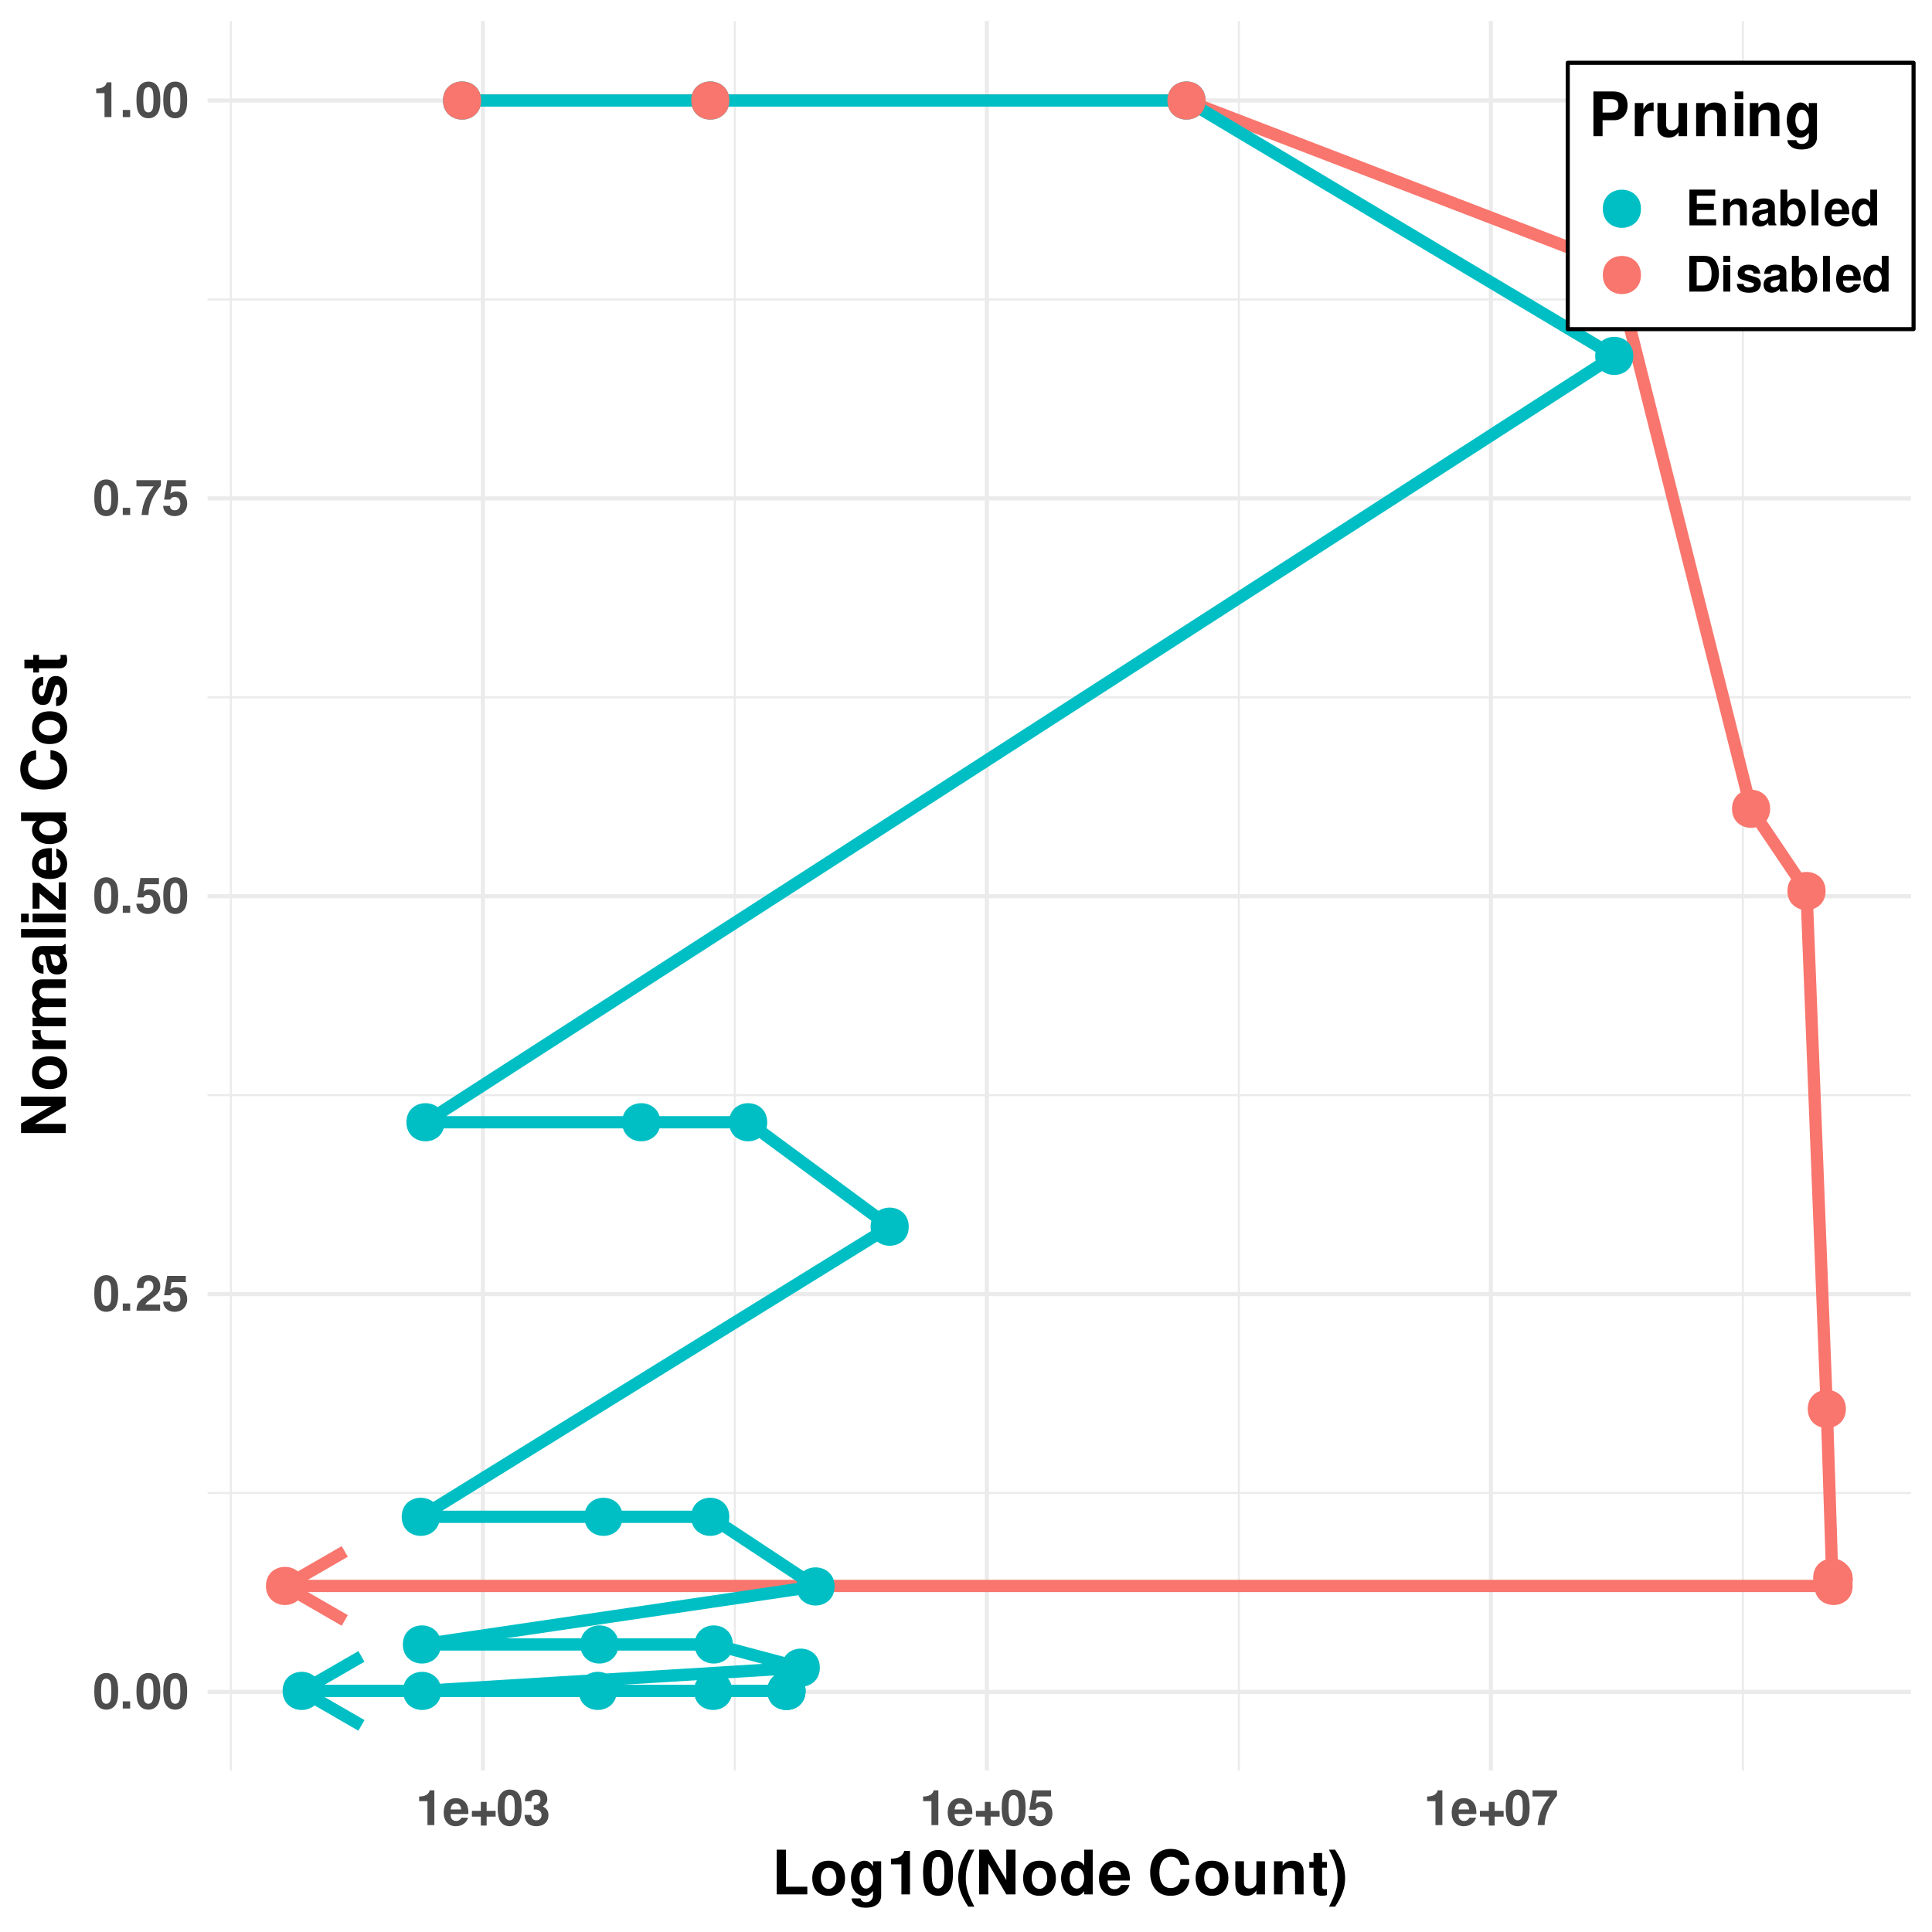 <?xml version="1.0" encoding="UTF-8"?>
<svg xmlns="http://www.w3.org/2000/svg" xmlns:xlink="http://www.w3.org/1999/xlink" width="504" height="504" viewBox="0 0 504 504">
<defs>
<g>
<g id="glyph-0-0">
</g>
<g id="glyph-0-1">
<path d="M 3.5 -9.266 C 2.516 -9.266 1.688 -8.859 1.141 -8.094 C 0.609 -7.391 0.375 -6.25 0.375 -4.484 C 0.375 -2.859 0.578 -1.734 1.016 -1.047 C 1.547 -0.172 2.438 0.297 3.5 0.297 C 4.484 0.297 5.281 -0.109 5.844 -0.859 C 6.359 -1.562 6.609 -2.719 6.609 -4.422 C 6.609 -6.094 6.406 -7.219 5.969 -7.922 C 5.438 -8.797 4.562 -9.266 3.5 -9.266 Z M 3.5 -7.812 C 3.953 -7.812 4.328 -7.562 4.547 -7.094 C 4.719 -6.703 4.828 -5.719 4.828 -4.469 C 4.828 -3.438 4.734 -2.438 4.594 -2.078 C 4.391 -1.531 4 -1.234 3.5 -1.234 C 3.016 -1.234 2.656 -1.484 2.438 -1.938 C 2.266 -2.328 2.156 -3.281 2.156 -4.484 C 2.156 -5.562 2.25 -6.594 2.391 -6.969 C 2.578 -7.516 2.984 -7.812 3.5 -7.812 Z M 3.5 -7.812 "/>
</g>
<g id="glyph-0-2">
<path d="M 2.734 -1.875 L 0.812 -1.875 L 0.812 0 L 2.734 0 Z M 2.734 -1.875 "/>
</g>
<g id="glyph-0-3">
<path d="M 6.547 -1.594 L 2.703 -1.594 C 2.938 -2.078 3.219 -2.359 4.562 -3.312 C 6.125 -4.469 6.594 -5.141 6.594 -6.391 C 6.594 -8.141 5.375 -9.266 3.484 -9.266 C 1.594 -9.266 0.5 -8.156 0.5 -6.234 L 0.5 -5.906 L 2.234 -5.906 L 2.234 -6.203 C 2.234 -7.219 2.703 -7.812 3.516 -7.812 C 4.312 -7.812 4.797 -7.25 4.797 -6.344 C 4.797 -5.344 4.484 -4.969 2.469 -3.531 C 0.938 -2.484 0.453 -1.688 0.391 0 L 6.547 0 Z M 6.547 -1.594 "/>
</g>
<g id="glyph-0-4">
<path d="M 6.25 -9.078 L 1.406 -9.078 L 0.594 -4.016 L 2.219 -4.016 C 2.406 -4.469 2.812 -4.703 3.359 -4.703 C 4.281 -4.703 4.828 -4.062 4.828 -2.953 C 4.828 -1.891 4.281 -1.234 3.359 -1.234 C 2.578 -1.234 2.156 -1.641 2.109 -2.375 L 0.344 -2.375 C 0.375 -0.781 1.578 0.297 3.344 0.297 C 5.281 0.297 6.609 -1.031 6.609 -3 C 6.609 -4.859 5.469 -6.125 3.781 -6.125 C 3.188 -6.125 2.734 -5.969 2.219 -5.578 L 2.516 -7.469 L 6.25 -7.469 Z M 6.25 -9.078 "/>
</g>
<g id="glyph-0-5">
<path d="M 6.75 -9.078 L 0.375 -9.078 L 0.375 -7.469 L 4.891 -7.469 C 4.344 -6.891 3.25 -5.234 2.891 -4.438 C 2.266 -3.125 1.938 -1.938 1.703 0 L 3.5 0 C 3.672 -2.859 4.609 -5.062 6.75 -7.672 Z M 6.75 -9.078 "/>
</g>
<g id="glyph-0-6">
<path d="M 3.047 -6.25 L 3.047 0 L 4.844 0 L 4.844 -9.078 L 3.641 -9.078 C 3.359 -8 2.438 -7.453 0.875 -7.453 L 0.875 -6.25 Z M 3.047 -6.25 "/>
</g>
<g id="glyph-0-7">
<path d="M 6.703 -2.891 C 6.719 -3.047 6.719 -3.109 6.719 -3.203 C 6.719 -3.891 6.609 -4.531 6.453 -5.016 C 5.984 -6.266 4.875 -7.031 3.484 -7.031 C 1.5 -7.031 0.281 -5.594 0.281 -3.281 C 0.281 -1.062 1.484 0.297 3.438 0.297 C 4.984 0.297 6.25 -0.578 6.641 -1.938 L 4.875 -1.938 C 4.656 -1.391 4.156 -1.078 3.5 -1.078 C 3 -1.078 2.578 -1.297 2.328 -1.672 C 2.156 -1.938 2.094 -2.234 2.078 -2.891 Z M 2.094 -4.078 C 2.219 -5.141 2.656 -5.656 3.453 -5.656 C 4.281 -5.656 4.766 -5.109 4.844 -4.078 Z M 2.094 -4.078 "/>
</g>
<g id="glyph-0-8">
<path d="M 6.828 -3.719 L 4.484 -3.719 L 4.484 -6.047 L 2.969 -6.047 L 2.969 -3.719 L 0.641 -3.719 L 0.641 -2.203 L 2.969 -2.203 L 2.969 0.125 L 4.484 0.125 L 4.484 -2.203 L 6.828 -2.203 Z M 6.828 -3.719 "/>
</g>
<g id="glyph-0-9">
<path d="M 2.781 -4.062 C 3.469 -4.062 3.5 -4.062 3.828 -3.969 C 4.422 -3.797 4.812 -3.281 4.812 -2.609 C 4.812 -1.797 4.25 -1.234 3.469 -1.234 C 2.625 -1.234 2.156 -1.734 2.109 -2.656 L 0.375 -2.656 C 0.391 -0.844 1.562 0.297 3.422 0.297 C 5.359 0.297 6.609 -0.844 6.609 -2.609 C 6.609 -3.672 6.141 -4.359 5.125 -4.859 C 5.953 -5.391 6.312 -5.969 6.312 -6.797 C 6.312 -8.312 5.188 -9.266 3.422 -9.266 C 2.109 -9.266 1.094 -8.688 0.703 -7.703 C 0.531 -7.266 0.484 -6.969 0.484 -6.219 L 2.156 -6.219 C 2.156 -6.703 2.203 -6.953 2.297 -7.172 C 2.453 -7.578 2.859 -7.812 3.391 -7.812 C 4.109 -7.812 4.516 -7.391 4.516 -6.625 C 4.516 -5.703 4 -5.266 2.938 -5.266 L 2.781 -5.266 Z M 2.781 -4.062 "/>
</g>
<g id="glyph-0-10">
<path d="M 2.938 -4.016 L 7.391 -4.016 L 7.391 -5.625 L 2.938 -5.625 L 2.938 -7.734 L 7.75 -7.734 L 7.75 -9.328 L 1.016 -9.328 L 1.016 0 L 7.984 0 L 7.984 -1.594 L 2.938 -1.594 Z M 2.938 -4.016 "/>
</g>
<g id="glyph-0-11">
<path d="M 0.812 -6.906 L 0.812 0 L 2.594 0 L 2.594 -4.141 C 2.594 -4.969 3.156 -5.5 4.047 -5.5 C 4.812 -5.5 5.203 -5.078 5.203 -4.266 L 5.203 0 L 6.984 0 L 6.984 -4.625 C 6.984 -6.172 6.156 -7.031 4.672 -7.031 C 3.734 -7.031 3.109 -6.688 2.594 -5.906 L 2.594 -6.906 Z M 0.812 -6.906 "/>
</g>
<g id="glyph-0-12">
<path d="M 6.703 -0.219 C 6.406 -0.516 6.297 -0.719 6.297 -1.062 L 6.297 -4.906 C 6.297 -6.312 5.344 -7.031 3.469 -7.031 C 1.594 -7.031 0.625 -6.234 0.516 -4.625 L 2.234 -4.625 C 2.328 -5.344 2.625 -5.578 3.5 -5.578 C 4.203 -5.578 4.547 -5.344 4.547 -4.891 C 4.547 -4.656 4.422 -4.469 4.234 -4.344 C 4 -4.219 4 -4.219 3.109 -4.078 L 2.391 -3.953 C 1.031 -3.719 0.359 -3.016 0.359 -1.781 C 0.359 -0.531 1.188 0.297 2.453 0.297 C 3.219 0.297 3.922 -0.031 4.562 -0.688 C 4.562 -0.328 4.594 -0.203 4.766 0 L 6.703 0 Z M 4.547 -2.781 C 4.547 -1.734 4.031 -1.156 3.125 -1.156 C 2.516 -1.156 2.156 -1.469 2.156 -1.984 C 2.156 -2.516 2.438 -2.781 3.172 -2.938 L 3.781 -3.047 C 4.266 -3.141 4.344 -3.156 4.547 -3.266 Z M 4.547 -2.781 "/>
</g>
<g id="glyph-0-13">
<path d="M 0.75 -9.328 L 0.75 0 L 2.547 0 L 2.547 -0.703 C 2.984 -0.031 3.578 0.297 4.453 0.297 C 6.109 0.297 7.359 -1.281 7.359 -3.359 C 7.359 -4.297 7.078 -5.25 6.609 -5.906 C 6.141 -6.594 5.297 -7.031 4.453 -7.031 C 3.578 -7.031 2.984 -6.703 2.547 -6.016 L 2.547 -9.328 Z M 4.062 -5.531 C 4.938 -5.531 5.562 -4.625 5.562 -3.359 C 5.562 -2.078 4.953 -1.203 4.062 -1.203 C 3.141 -1.203 2.547 -2.062 2.547 -3.391 C 2.547 -4.656 3.156 -5.531 4.062 -5.531 Z M 4.062 -5.531 "/>
</g>
<g id="glyph-0-14">
<path d="M 2.656 -9.328 L 0.859 -9.328 L 0.859 0 L 2.656 0 Z M 2.656 -9.328 "/>
</g>
<g id="glyph-0-15">
<path d="M 5.188 0 L 6.969 0 L 6.969 -9.328 L 5.188 -9.328 L 5.188 -6.016 C 4.734 -6.703 4.141 -7.031 3.281 -7.031 C 1.625 -7.031 0.375 -5.438 0.375 -3.359 C 0.375 -2.422 0.656 -1.469 1.109 -0.812 C 1.594 -0.125 2.438 0.297 3.281 0.297 C 4.141 0.297 4.734 -0.016 5.188 -0.703 Z M 3.672 -5.531 C 4.578 -5.531 5.188 -4.656 5.188 -3.328 C 5.188 -2.078 4.562 -1.203 3.672 -1.203 C 2.781 -1.203 2.156 -2.078 2.156 -3.359 C 2.156 -4.641 2.781 -5.531 3.672 -5.531 Z M 3.672 -5.531 "/>
</g>
<g id="glyph-0-16">
<path d="M 0.984 0 L 4.625 0 C 6.047 0 6.953 -0.328 7.594 -1.094 C 8.312 -1.953 8.719 -3.219 8.719 -4.672 C 8.719 -6.109 8.312 -7.375 7.594 -8.25 C 6.953 -9.016 6.062 -9.328 4.625 -9.328 L 0.984 -9.328 Z M 2.906 -1.594 L 2.906 -7.734 L 4.625 -7.734 C 6.078 -7.734 6.797 -6.719 6.797 -4.656 C 6.797 -2.609 6.078 -1.594 4.625 -1.594 Z M 2.906 -1.594 "/>
</g>
<g id="glyph-0-17">
<path d="M 2.656 -6.906 L 0.859 -6.906 L 0.859 0 L 2.656 0 Z M 2.656 -9.328 L 0.859 -9.328 L 0.859 -7.734 L 2.656 -7.734 Z M 2.656 -9.328 "/>
</g>
<g id="glyph-0-18">
<path d="M 6.469 -4.688 C 6.438 -6.141 5.312 -7.031 3.453 -7.031 C 1.703 -7.031 0.609 -6.141 0.609 -4.719 C 0.609 -4.266 0.75 -3.859 1 -3.594 C 1.234 -3.359 1.453 -3.234 2.125 -3.016 L 4.266 -2.359 C 4.703 -2.219 4.859 -2.078 4.859 -1.797 C 4.859 -1.375 4.359 -1.109 3.531 -1.109 C 3.062 -1.109 2.703 -1.188 2.469 -1.359 C 2.281 -1.5 2.203 -1.641 2.125 -2.016 L 0.375 -2.016 C 0.422 -0.484 1.531 0.297 3.641 0.297 C 4.594 0.297 5.328 0.094 5.828 -0.312 C 6.344 -0.734 6.656 -1.375 6.656 -2.047 C 6.656 -2.938 6.203 -3.516 5.297 -3.781 L 3.031 -4.438 C 2.531 -4.594 2.406 -4.703 2.406 -4.984 C 2.406 -5.359 2.812 -5.625 3.438 -5.625 C 4.297 -5.625 4.719 -5.312 4.734 -4.688 Z M 6.469 -4.688 "/>
</g>
<g id="glyph-1-0">
</g>
<g id="glyph-1-1">
<path d="M 3.688 -11.656 L 1.281 -11.656 L 1.281 0 L 9.266 0 L 9.266 -2 L 3.688 -2 Z M 3.688 -11.656 "/>
</g>
<g id="glyph-1-2">
<path d="M 4.812 -8.781 C 2.172 -8.781 0.562 -7.047 0.562 -4.203 C 0.562 -1.359 2.172 0.375 4.828 0.375 C 7.469 0.375 9.109 -1.359 9.109 -4.141 C 9.109 -7.078 7.516 -8.781 4.812 -8.781 Z M 4.828 -6.969 C 6.062 -6.969 6.859 -5.875 6.859 -4.172 C 6.859 -2.562 6.031 -1.438 4.828 -1.438 C 3.609 -1.438 2.797 -2.547 2.797 -4.203 C 2.797 -5.875 3.609 -6.969 4.828 -6.969 Z M 4.828 -6.969 "/>
</g>
<g id="glyph-1-3">
<path d="M 6.406 -8.641 L 6.406 -7.312 C 5.781 -8.312 5.094 -8.781 4.172 -8.781 C 3.406 -8.781 2.562 -8.406 1.969 -7.781 C 1.109 -6.875 0.656 -5.625 0.656 -4.109 C 0.656 -1.453 2.062 0.375 4.125 0.375 C 5.062 0.375 5.609 0.062 6.406 -0.875 L 6.406 0.281 C 6.406 1.328 5.656 2.047 4.609 2.047 C 3.812 2.047 3.312 1.703 3.141 1.047 L 0.828 1.047 C 0.844 1.719 1.094 2.172 1.688 2.656 C 2.375 3.219 3.312 3.484 4.531 3.484 C 7.031 3.484 8.531 2.281 8.531 0.281 L 8.531 -8.641 Z M 4.594 -6.906 C 5.641 -6.906 6.438 -5.75 6.438 -4.141 C 6.438 -2.578 5.688 -1.5 4.562 -1.5 C 3.578 -1.5 2.891 -2.578 2.891 -4.141 C 2.891 -5.781 3.578 -6.906 4.594 -6.906 Z M 4.594 -6.906 "/>
</g>
<g id="glyph-1-4">
<path d="M 3.812 -7.828 L 3.812 0 L 6.047 0 L 6.047 -11.344 L 4.562 -11.344 C 4.203 -10 3.047 -9.312 1.094 -9.312 L 1.094 -7.828 Z M 3.812 -7.828 "/>
</g>
<g id="glyph-1-5">
<path d="M 4.375 -11.578 C 3.156 -11.578 2.109 -11.078 1.422 -10.125 C 0.766 -9.25 0.469 -7.812 0.469 -5.594 C 0.469 -3.578 0.719 -2.172 1.266 -1.312 C 1.938 -0.219 3.047 0.375 4.375 0.375 C 5.594 0.375 6.609 -0.125 7.312 -1.078 C 7.953 -1.953 8.266 -3.406 8.266 -5.531 C 8.266 -7.609 8.016 -9.031 7.469 -9.906 C 6.797 -10.984 5.703 -11.578 4.375 -11.578 Z M 4.375 -9.781 C 4.938 -9.781 5.406 -9.453 5.688 -8.859 C 5.906 -8.391 6.031 -7.156 6.031 -5.578 C 6.031 -4.297 5.922 -3.062 5.75 -2.594 C 5.484 -1.922 5.016 -1.547 4.375 -1.547 C 3.781 -1.547 3.328 -1.859 3.062 -2.438 C 2.828 -2.906 2.703 -4.094 2.703 -5.609 C 2.703 -6.953 2.812 -8.234 2.984 -8.703 C 3.234 -9.391 3.734 -9.781 4.375 -9.781 Z M 4.375 -9.781 "/>
</g>
<g id="glyph-1-6">
<path d="M 3.25 -11.656 C 1.406 -8.875 0.641 -6.703 0.641 -4.234 C 0.641 -1.766 1.406 0.422 3.25 3.203 L 4.844 3.203 C 3.141 -0.094 2.609 -1.875 2.609 -4.234 C 2.609 -6.594 3.156 -8.406 4.844 -11.656 Z M 3.25 -11.656 "/>
</g>
<g id="glyph-1-7">
<path d="M 8.172 0 L 10.578 0 L 10.578 -11.656 L 8.172 -11.656 L 8.172 -3.734 L 3.547 -11.656 L 1.094 -11.656 L 1.094 0 L 3.484 0 L 3.484 -8.062 Z M 8.172 0 "/>
</g>
<g id="glyph-1-8">
<path d="M 6.484 0 L 8.719 0 L 8.719 -11.656 L 6.484 -11.656 L 6.484 -7.516 C 5.922 -8.391 5.188 -8.781 4.094 -8.781 C 2.031 -8.781 0.469 -6.797 0.469 -4.188 C 0.469 -3.031 0.812 -1.844 1.391 -1.016 C 1.984 -0.156 3.047 0.375 4.094 0.375 C 5.188 0.375 5.922 -0.016 6.484 -0.875 Z M 4.594 -6.906 C 5.734 -6.906 6.484 -5.828 6.484 -4.156 C 6.484 -2.594 5.719 -1.5 4.594 -1.5 C 3.469 -1.5 2.703 -2.609 2.703 -4.188 C 2.703 -5.812 3.469 -6.906 4.594 -6.906 Z M 4.594 -6.906 "/>
</g>
<g id="glyph-1-9">
<path d="M 8.391 -3.609 C 8.406 -3.812 8.406 -3.891 8.406 -4 C 8.406 -4.859 8.266 -5.656 8.062 -6.266 C 7.484 -7.844 6.094 -8.781 4.359 -8.781 C 1.875 -8.781 0.359 -6.984 0.359 -4.094 C 0.359 -1.328 1.859 0.375 4.297 0.375 C 6.234 0.375 7.812 -0.719 8.297 -2.438 L 6.094 -2.438 C 5.828 -1.75 5.203 -1.344 4.391 -1.344 C 3.75 -1.344 3.234 -1.609 2.906 -2.094 C 2.703 -2.422 2.625 -2.797 2.594 -3.609 Z M 2.625 -5.109 C 2.766 -6.438 3.328 -7.078 4.312 -7.078 C 5.344 -7.078 5.953 -6.391 6.062 -5.109 Z M 2.625 -5.109 "/>
</g>
<g id="glyph-1-10">
</g>
<g id="glyph-1-11">
<path d="M 10.906 -7.719 C 10.828 -8.719 10.625 -9.359 10.125 -10.016 C 9.234 -11.203 7.797 -11.859 6.047 -11.859 C 2.75 -11.859 0.703 -9.5 0.703 -5.734 C 0.703 -1.969 2.734 0.375 5.984 0.375 C 8.891 0.375 10.812 -1.312 10.953 -3.984 L 8.625 -3.984 C 8.469 -2.5 7.531 -1.641 6.047 -1.641 C 4.188 -1.641 3.109 -3.156 3.109 -5.703 C 3.109 -8.266 4.234 -9.812 6.125 -9.812 C 7.516 -9.812 8.297 -9.141 8.625 -7.719 Z M 10.906 -7.719 "/>
</g>
<g id="glyph-1-12">
<path d="M 8.656 0 L 8.656 -8.641 L 6.422 -8.641 L 6.422 -3.234 C 6.422 -2.203 5.719 -1.531 4.609 -1.531 C 3.641 -1.531 3.172 -2.047 3.172 -3.094 L 3.172 -8.641 L 0.922 -8.641 L 0.922 -2.625 C 0.922 -0.703 1.969 0.375 3.828 0.375 C 4.984 0.375 5.781 -0.047 6.422 -1.031 L 6.422 0 Z M 8.656 0 "/>
</g>
<g id="glyph-1-13">
<path d="M 1.016 -8.641 L 1.016 0 L 3.25 0 L 3.25 -5.188 C 3.25 -6.203 3.953 -6.875 5.062 -6.875 C 6.016 -6.875 6.5 -6.359 6.5 -5.328 L 6.5 0 L 8.734 0 L 8.734 -5.797 C 8.734 -7.719 7.703 -8.781 5.844 -8.781 C 4.672 -8.781 3.891 -8.375 3.25 -7.391 L 3.25 -8.641 Z M 1.016 -8.641 "/>
</g>
<g id="glyph-1-14">
<path d="M 4.812 -8.469 L 3.562 -8.469 L 3.562 -10.781 L 1.328 -10.781 L 1.328 -8.469 L 0.219 -8.469 L 0.219 -6.969 L 1.328 -6.969 L 1.328 -1.656 C 1.328 -0.297 2.047 0.375 3.516 0.375 C 4.031 0.375 4.406 0.312 4.812 0.188 L 4.812 -1.375 C 4.594 -1.344 4.484 -1.328 4.297 -1.328 C 3.719 -1.328 3.562 -1.5 3.562 -2.266 L 3.562 -6.969 L 4.812 -6.969 Z M 4.812 -8.469 "/>
</g>
<g id="glyph-1-15">
<path d="M 1.953 3.203 C 3.797 0.422 4.562 -1.766 4.562 -4.219 C 4.562 -6.703 3.797 -8.875 1.953 -11.656 L 0.359 -11.656 C 2.062 -8.375 2.594 -6.594 2.594 -4.219 C 2.594 -1.875 2.047 -0.062 0.359 3.203 Z M 1.953 3.203 "/>
</g>
<g id="glyph-1-16">
<path d="M 3.609 -4.156 L 6.609 -4.156 C 8.75 -4.156 10.125 -5.688 10.125 -8.047 C 10.125 -10.391 8.797 -11.656 6.375 -11.656 L 1.219 -11.656 L 1.219 0 L 3.609 0 Z M 3.609 -6.156 L 3.609 -9.656 L 5.859 -9.656 C 7.141 -9.656 7.734 -9.109 7.734 -7.922 C 7.734 -6.719 7.141 -6.156 5.859 -6.156 Z M 3.609 -6.156 "/>
</g>
<g id="glyph-1-17">
<path d="M 1.016 -8.641 L 1.016 0 L 3.25 0 L 3.25 -4.594 C 3.25 -5.906 3.906 -6.562 5.219 -6.562 C 5.453 -6.562 5.609 -6.547 5.922 -6.5 L 5.922 -8.766 C 5.797 -8.781 5.75 -8.781 5.641 -8.781 C 4.625 -8.781 3.75 -8.109 3.25 -6.938 L 3.25 -8.641 Z M 1.016 -8.641 "/>
</g>
<g id="glyph-1-18">
<path d="M 3.312 -8.641 L 1.078 -8.641 L 1.078 0 L 3.312 0 Z M 3.312 -11.656 L 1.078 -11.656 L 1.078 -9.656 L 3.312 -9.656 Z M 3.312 -11.656 "/>
</g>
<g id="glyph-2-0">
</g>
<g id="glyph-2-1">
<path d="M 0 -8.172 L 0 -10.578 L -11.656 -10.578 L -11.656 -8.172 L -3.734 -8.172 L -11.656 -3.547 L -11.656 -1.094 L 0 -1.094 L 0 -3.484 L -8.062 -3.484 Z M 0 -8.172 "/>
</g>
<g id="glyph-2-2">
<path d="M -8.781 -4.812 C -8.781 -2.172 -7.047 -0.562 -4.203 -0.562 C -1.359 -0.562 0.375 -2.172 0.375 -4.828 C 0.375 -7.469 -1.359 -9.109 -4.141 -9.109 C -7.078 -9.109 -8.781 -7.516 -8.781 -4.812 Z M -6.969 -4.828 C -6.969 -6.062 -5.875 -6.859 -4.172 -6.859 C -2.562 -6.859 -1.438 -6.031 -1.438 -4.828 C -1.438 -3.609 -2.547 -2.797 -4.203 -2.797 C -5.875 -2.797 -6.969 -3.609 -6.969 -4.828 Z M -6.969 -4.828 "/>
</g>
<g id="glyph-2-3">
<path d="M -8.641 -1.016 L 0 -1.016 L 0 -3.25 L -4.594 -3.25 C -5.906 -3.25 -6.562 -3.906 -6.562 -5.219 C -6.562 -5.453 -6.547 -5.609 -6.5 -5.922 L -8.766 -5.922 C -8.781 -5.797 -8.781 -5.75 -8.781 -5.641 C -8.781 -4.625 -8.109 -3.75 -6.938 -3.25 L -8.641 -3.25 Z M -8.641 -1.016 "/>
</g>
<g id="glyph-2-4">
<path d="M -8.641 -0.953 L 0 -0.953 L 0 -3.203 L -5.188 -3.203 C -6.25 -3.203 -6.875 -3.781 -6.875 -4.734 C -6.875 -5.484 -6.453 -5.953 -5.766 -5.953 L 0 -5.953 L 0 -8.188 L -5.188 -8.188 C -6.234 -8.188 -6.875 -8.766 -6.875 -9.734 C -6.875 -10.484 -6.453 -10.938 -5.766 -10.938 L 0 -10.938 L 0 -13.188 L -6.109 -13.188 C -7.797 -13.188 -8.781 -12.156 -8.781 -10.438 C -8.781 -9.328 -8.406 -8.578 -7.5 -7.906 C -8.312 -7.484 -8.781 -6.625 -8.781 -5.547 C -8.781 -4.562 -8.469 -3.922 -7.562 -3.188 L -8.641 -3.188 Z M -8.641 -0.953 "/>
</g>
<g id="glyph-2-5">
<path d="M -0.266 -8.391 C -0.641 -8 -0.891 -7.875 -1.328 -7.875 L -6.125 -7.875 C -7.891 -7.875 -8.781 -6.672 -8.781 -4.344 C -8.781 -2 -7.797 -0.781 -5.797 -0.641 L -5.797 -2.797 C -6.688 -2.906 -6.969 -3.281 -6.969 -4.391 C -6.969 -5.25 -6.688 -5.688 -6.109 -5.688 C -5.828 -5.688 -5.578 -5.531 -5.438 -5.297 C -5.281 -4.984 -5.281 -4.984 -5.109 -3.891 L -4.938 -2.984 C -4.656 -1.281 -3.781 -0.453 -2.219 -0.453 C -0.672 -0.453 0.375 -1.484 0.375 -3.078 C 0.375 -4.031 -0.031 -4.891 -0.859 -5.703 C -0.422 -5.703 -0.25 -5.75 0 -5.953 L 0 -8.391 Z M -3.469 -5.688 C -2.172 -5.688 -1.438 -5.047 -1.438 -3.906 C -1.438 -3.156 -1.844 -2.688 -2.484 -2.688 C -3.156 -2.688 -3.469 -3.047 -3.656 -3.969 L -3.812 -4.734 C -3.922 -5.328 -3.953 -5.422 -4.078 -5.688 Z M -3.469 -5.688 "/>
</g>
<g id="glyph-2-6">
<path d="M -11.656 -3.312 L -11.656 -1.078 L 0 -1.078 L 0 -3.312 Z M -11.656 -3.312 "/>
</g>
<g id="glyph-2-7">
<path d="M -8.641 -3.312 L -8.641 -1.078 L 0 -1.078 L 0 -3.312 Z M -11.656 -3.312 L -11.656 -1.078 L -9.656 -1.078 L -9.656 -3.312 Z M -11.656 -3.312 "/>
</g>
<g id="glyph-2-8">
<path d="M -8.641 -7.344 L -8.641 -0.625 L -6.828 -0.625 L -6.828 -4.609 L -1.812 -0.344 L 0 -0.344 L 0 -7.484 L -1.812 -7.484 L -1.812 -3.109 L -6.828 -7.344 Z M -8.641 -7.344 "/>
</g>
<g id="glyph-2-9">
<path d="M -3.609 -8.391 C -3.812 -8.406 -3.891 -8.406 -4 -8.406 C -4.859 -8.406 -5.656 -8.266 -6.266 -8.062 C -7.844 -7.484 -8.781 -6.094 -8.781 -4.359 C -8.781 -1.875 -6.984 -0.359 -4.094 -0.359 C -1.328 -0.359 0.375 -1.859 0.375 -4.297 C 0.375 -6.234 -0.719 -7.812 -2.438 -8.297 L -2.438 -6.094 C -1.75 -5.828 -1.344 -5.203 -1.344 -4.391 C -1.344 -3.75 -1.609 -3.234 -2.094 -2.906 C -2.422 -2.703 -2.797 -2.625 -3.609 -2.594 Z M -5.109 -2.625 C -6.438 -2.766 -7.078 -3.328 -7.078 -4.312 C -7.078 -5.344 -6.391 -5.953 -5.109 -6.062 Z M -5.109 -2.625 "/>
</g>
<g id="glyph-2-10">
<path d="M 0 -6.484 L 0 -8.719 L -11.656 -8.719 L -11.656 -6.484 L -7.516 -6.484 C -8.391 -5.922 -8.781 -5.188 -8.781 -4.094 C -8.781 -2.031 -6.797 -0.469 -4.188 -0.469 C -3.031 -0.469 -1.844 -0.812 -1.016 -1.391 C -0.156 -1.984 0.375 -3.047 0.375 -4.094 C 0.375 -5.188 -0.016 -5.922 -0.875 -6.484 Z M -6.906 -4.594 C -6.906 -5.734 -5.828 -6.484 -4.156 -6.484 C -2.594 -6.484 -1.5 -5.719 -1.5 -4.594 C -1.5 -3.469 -2.609 -2.703 -4.188 -2.703 C -5.812 -2.703 -6.906 -3.469 -6.906 -4.594 Z M -6.906 -4.594 "/>
</g>
<g id="glyph-2-11">
</g>
<g id="glyph-2-12">
<path d="M -7.719 -10.906 C -8.719 -10.828 -9.359 -10.625 -10.016 -10.125 C -11.203 -9.234 -11.859 -7.797 -11.859 -6.047 C -11.859 -2.75 -9.5 -0.703 -5.734 -0.703 C -1.969 -0.703 0.375 -2.734 0.375 -5.984 C 0.375 -8.891 -1.312 -10.812 -3.984 -10.953 L -3.984 -8.625 C -2.5 -8.469 -1.641 -7.531 -1.641 -6.047 C -1.641 -4.188 -3.156 -3.109 -5.703 -3.109 C -8.266 -3.109 -9.812 -4.234 -9.812 -6.125 C -9.812 -7.516 -9.141 -8.297 -7.719 -8.625 Z M -7.719 -10.906 "/>
</g>
<g id="glyph-2-13">
<path d="M -5.859 -8.078 C -7.688 -8.047 -8.781 -6.641 -8.781 -4.312 C -8.781 -2.125 -7.688 -0.766 -5.906 -0.766 C -5.328 -0.766 -4.828 -0.938 -4.5 -1.25 C -4.188 -1.547 -4.047 -1.828 -3.781 -2.656 L -2.938 -5.328 C -2.766 -5.891 -2.594 -6.078 -2.234 -6.078 C -1.719 -6.078 -1.391 -5.453 -1.391 -4.422 C -1.391 -3.828 -1.484 -3.375 -1.703 -3.094 C -1.875 -2.844 -2.047 -2.75 -2.516 -2.656 L -2.516 -0.469 C -0.609 -0.531 0.375 -1.922 0.375 -4.547 C 0.375 -5.75 0.109 -6.656 -0.406 -7.297 C -0.906 -7.938 -1.719 -8.312 -2.562 -8.312 C -3.688 -8.312 -4.406 -7.766 -4.734 -6.625 L -5.547 -3.797 C -5.75 -3.172 -5.875 -3.016 -6.219 -3.016 C -6.703 -3.016 -7.031 -3.516 -7.031 -4.297 C -7.031 -5.375 -6.641 -5.906 -5.859 -5.922 Z M -5.859 -8.078 "/>
</g>
<g id="glyph-2-14">
<path d="M -8.469 -4.812 L -8.469 -3.562 L -10.781 -3.562 L -10.781 -1.328 L -8.469 -1.328 L -8.469 -0.219 L -6.969 -0.219 L -6.969 -1.328 L -1.656 -1.328 C -0.297 -1.328 0.375 -2.047 0.375 -3.516 C 0.375 -4.031 0.312 -4.406 0.188 -4.812 L -1.375 -4.812 C -1.344 -4.594 -1.328 -4.484 -1.328 -4.297 C -1.328 -3.719 -1.5 -3.562 -2.266 -3.562 L -6.969 -3.562 L -6.969 -4.812 Z M -8.469 -4.812 "/>
</g>
</g>
<clipPath id="clip-0">
<path clip-rule="nonzero" d="M 54.152 389 L 498.523 389 L 498.523 390 L 54.152 390 Z M 54.152 389 "/>
</clipPath>
<clipPath id="clip-1">
<path clip-rule="nonzero" d="M 54.152 285 L 498.523 285 L 498.523 286 L 54.152 286 Z M 54.152 285 "/>
</clipPath>
<clipPath id="clip-2">
<path clip-rule="nonzero" d="M 54.152 181 L 498.523 181 L 498.523 183 L 54.152 183 Z M 54.152 181 "/>
</clipPath>
<clipPath id="clip-3">
<path clip-rule="nonzero" d="M 54.152 77 L 498.523 77 L 498.523 79 L 54.152 79 Z M 54.152 77 "/>
</clipPath>
<clipPath id="clip-4">
<path clip-rule="nonzero" d="M 59 5.48 L 61 5.48 L 61 461.852 L 59 461.852 Z M 59 5.48 "/>
</clipPath>
<clipPath id="clip-5">
<path clip-rule="nonzero" d="M 191 5.48 L 192 5.48 L 192 461.852 L 191 461.852 Z M 191 5.48 "/>
</clipPath>
<clipPath id="clip-6">
<path clip-rule="nonzero" d="M 322 5.48 L 324 5.48 L 324 461.852 L 322 461.852 Z M 322 5.48 "/>
</clipPath>
<clipPath id="clip-7">
<path clip-rule="nonzero" d="M 454 5.48 L 455 5.48 L 455 461.852 L 454 461.852 Z M 454 5.48 "/>
</clipPath>
<clipPath id="clip-8">
<path clip-rule="nonzero" d="M 54.152 440 L 498.523 440 L 498.523 442 L 54.152 442 Z M 54.152 440 "/>
</clipPath>
<clipPath id="clip-9">
<path clip-rule="nonzero" d="M 54.152 337 L 498.523 337 L 498.523 339 L 54.152 339 Z M 54.152 337 "/>
</clipPath>
<clipPath id="clip-10">
<path clip-rule="nonzero" d="M 54.152 233 L 498.523 233 L 498.523 235 L 54.152 235 Z M 54.152 233 "/>
</clipPath>
<clipPath id="clip-11">
<path clip-rule="nonzero" d="M 54.152 129 L 498.523 129 L 498.523 131 L 54.152 131 Z M 54.152 129 "/>
</clipPath>
<clipPath id="clip-12">
<path clip-rule="nonzero" d="M 54.152 25 L 498.523 25 L 498.523 27 L 54.152 27 Z M 54.152 25 "/>
</clipPath>
<clipPath id="clip-13">
<path clip-rule="nonzero" d="M 125 5.48 L 127 5.48 L 127 461.852 L 125 461.852 Z M 125 5.48 "/>
</clipPath>
<clipPath id="clip-14">
<path clip-rule="nonzero" d="M 256 5.48 L 258 5.48 L 258 461.852 L 256 461.852 Z M 256 5.48 "/>
</clipPath>
<clipPath id="clip-15">
<path clip-rule="nonzero" d="M 388 5.48 L 390 5.48 L 390 461.852 L 388 461.852 Z M 388 5.48 "/>
</clipPath>
</defs>
<rect x="-50.4" y="-50.4" width="604.8" height="604.8" fill="rgb(100%, 100%, 100%)" fill-opacity="1"/>
<g clip-path="url(#clip-0)">
<path fill="none" stroke-width="0.533" stroke-linecap="butt" stroke-linejoin="round" stroke="rgb(92.157%, 92.157%, 92.157%)" stroke-opacity="1" stroke-miterlimit="10" d="M 54.152 389.477 L 498.52 389.477 "/>
</g>
<g clip-path="url(#clip-1)">
<path fill="none" stroke-width="0.533" stroke-linecap="butt" stroke-linejoin="round" stroke="rgb(92.157%, 92.157%, 92.157%)" stroke-opacity="1" stroke-miterlimit="10" d="M 54.152 285.691 L 498.52 285.691 "/>
</g>
<g clip-path="url(#clip-2)">
<path fill="none" stroke-width="0.533" stroke-linecap="butt" stroke-linejoin="round" stroke="rgb(92.157%, 92.157%, 92.157%)" stroke-opacity="1" stroke-miterlimit="10" d="M 54.152 181.902 L 498.52 181.902 "/>
</g>
<g clip-path="url(#clip-3)">
<path fill="none" stroke-width="0.533" stroke-linecap="butt" stroke-linejoin="round" stroke="rgb(92.157%, 92.157%, 92.157%)" stroke-opacity="1" stroke-miterlimit="10" d="M 54.152 78.117 L 498.52 78.117 "/>
</g>
<g clip-path="url(#clip-4)">
<path fill="none" stroke-width="0.533" stroke-linecap="butt" stroke-linejoin="round" stroke="rgb(92.157%, 92.157%, 92.157%)" stroke-opacity="1" stroke-miterlimit="10" d="M 60.227 461.848 L 60.227 5.48 "/>
</g>
<g clip-path="url(#clip-5)">
<path fill="none" stroke-width="0.533" stroke-linecap="butt" stroke-linejoin="round" stroke="rgb(92.157%, 92.157%, 92.157%)" stroke-opacity="1" stroke-miterlimit="10" d="M 191.703 461.848 L 191.703 5.48 "/>
</g>
<g clip-path="url(#clip-6)">
<path fill="none" stroke-width="0.533" stroke-linecap="butt" stroke-linejoin="round" stroke="rgb(92.157%, 92.157%, 92.157%)" stroke-opacity="1" stroke-miterlimit="10" d="M 323.184 461.848 L 323.184 5.48 "/>
</g>
<g clip-path="url(#clip-7)">
<path fill="none" stroke-width="0.533" stroke-linecap="butt" stroke-linejoin="round" stroke="rgb(92.157%, 92.157%, 92.157%)" stroke-opacity="1" stroke-miterlimit="10" d="M 454.66 461.848 L 454.66 5.48 "/>
</g>
<g clip-path="url(#clip-8)">
<path fill="none" stroke-width="1.067" stroke-linecap="butt" stroke-linejoin="round" stroke="rgb(92.157%, 92.157%, 92.157%)" stroke-opacity="1" stroke-miterlimit="10" d="M 54.152 441.371 L 498.52 441.371 "/>
</g>
<g clip-path="url(#clip-9)">
<path fill="none" stroke-width="1.067" stroke-linecap="butt" stroke-linejoin="round" stroke="rgb(92.157%, 92.157%, 92.157%)" stroke-opacity="1" stroke-miterlimit="10" d="M 54.152 337.586 L 498.52 337.586 "/>
</g>
<g clip-path="url(#clip-10)">
<path fill="none" stroke-width="1.067" stroke-linecap="butt" stroke-linejoin="round" stroke="rgb(92.157%, 92.157%, 92.157%)" stroke-opacity="1" stroke-miterlimit="10" d="M 54.152 233.797 L 498.52 233.797 "/>
</g>
<g clip-path="url(#clip-11)">
<path fill="none" stroke-width="1.067" stroke-linecap="butt" stroke-linejoin="round" stroke="rgb(92.157%, 92.157%, 92.157%)" stroke-opacity="1" stroke-miterlimit="10" d="M 54.152 130.012 L 498.52 130.012 "/>
</g>
<g clip-path="url(#clip-12)">
<path fill="none" stroke-width="1.067" stroke-linecap="butt" stroke-linejoin="round" stroke="rgb(92.157%, 92.157%, 92.157%)" stroke-opacity="1" stroke-miterlimit="10" d="M 54.152 26.223 L 498.52 26.223 "/>
</g>
<g clip-path="url(#clip-13)">
<path fill="none" stroke-width="1.067" stroke-linecap="butt" stroke-linejoin="round" stroke="rgb(92.157%, 92.157%, 92.157%)" stroke-opacity="1" stroke-miterlimit="10" d="M 125.965 461.848 L 125.965 5.48 "/>
</g>
<g clip-path="url(#clip-14)">
<path fill="none" stroke-width="1.067" stroke-linecap="butt" stroke-linejoin="round" stroke="rgb(92.157%, 92.157%, 92.157%)" stroke-opacity="1" stroke-miterlimit="10" d="M 257.441 461.848 L 257.441 5.48 "/>
</g>
<g clip-path="url(#clip-15)">
<path fill="none" stroke-width="1.067" stroke-linecap="butt" stroke-linejoin="round" stroke="rgb(92.157%, 92.157%, 92.157%)" stroke-opacity="1" stroke-miterlimit="10" d="M 388.922 461.848 L 388.922 5.48 "/>
</g>
<path fill="none" stroke-width="3.201" stroke-linecap="butt" stroke-linejoin="round" stroke="rgb(97.255%, 46.275%, 42.745%)" stroke-opacity="1" stroke-miterlimit="10" d="M 120.543 26.223 L 309.52 26.223 L 421.105 69.137 L 456.801 210.988 L 471.262 232.434 L 476.559 367.555 L 477.98 411.57 L 478.23 411.996 L 478.32 411.996 L 478.32 413.723 L 74.348 413.723 "/>
<path fill="none" stroke-width="3.201" stroke-linecap="butt" stroke-linejoin="round" stroke="rgb(97.255%, 46.275%, 42.745%)" stroke-opacity="1" stroke-miterlimit="10" d="M 89.938 404.723 L 74.348 413.723 L 89.938 422.723 "/>
<path fill="none" stroke-width="3.201" stroke-linecap="butt" stroke-linejoin="round" stroke="rgb(0%, 74.902%, 76.863%)" stroke-opacity="1" stroke-miterlimit="10" d="M 120.543 26.223 L 309.52 26.223 L 421.105 92.848 L 110.996 292.758 L 195.168 292.758 L 232.09 320.004 L 109.766 395.691 L 185.281 395.691 L 212.75 413.855 L 110.066 428.992 L 186.199 428.992 L 208.891 435.047 L 110.117 441.105 L 205.164 441.105 L 78.699 441.105 "/>
<path fill="none" stroke-width="3.201" stroke-linecap="butt" stroke-linejoin="round" stroke="rgb(0%, 74.902%, 76.863%)" stroke-opacity="1" stroke-miterlimit="10" d="M 94.289 432.105 L 78.699 441.105 L 94.289 450.105 "/>
<path fill-rule="nonzero" fill="rgb(0%, 74.902%, 76.863%)" fill-opacity="1" stroke-width="0.709" stroke-linecap="round" stroke-linejoin="round" stroke="rgb(0%, 74.902%, 76.863%)" stroke-opacity="1" stroke-miterlimit="10" d="M 125.164 26.223 C 125.164 32.387 115.918 32.387 115.918 26.223 C 115.918 20.059 125.164 20.059 125.164 26.223 "/>
<path fill-rule="nonzero" fill="rgb(0%, 74.902%, 76.863%)" fill-opacity="1" stroke-width="0.709" stroke-linecap="round" stroke-linejoin="round" stroke="rgb(0%, 74.902%, 76.863%)" stroke-opacity="1" stroke-miterlimit="10" d="M 189.91 26.223 C 189.91 32.387 180.664 32.387 180.664 26.223 C 180.664 20.059 189.91 20.059 189.91 26.223 "/>
<path fill-rule="nonzero" fill="rgb(0%, 74.902%, 76.863%)" fill-opacity="1" stroke-width="0.709" stroke-linecap="round" stroke-linejoin="round" stroke="rgb(0%, 74.902%, 76.863%)" stroke-opacity="1" stroke-miterlimit="10" d="M 314.141 26.223 C 314.141 32.387 304.898 32.387 304.898 26.223 C 304.898 20.059 314.141 20.059 314.141 26.223 "/>
<path fill-rule="nonzero" fill="rgb(0%, 74.902%, 76.863%)" fill-opacity="1" stroke-width="0.709" stroke-linecap="round" stroke-linejoin="round" stroke="rgb(0%, 74.902%, 76.863%)" stroke-opacity="1" stroke-miterlimit="10" d="M 425.727 92.848 C 425.727 99.008 416.484 99.008 416.484 92.848 C 416.484 86.684 425.727 86.684 425.727 92.848 "/>
<path fill-rule="nonzero" fill="rgb(0%, 74.902%, 76.863%)" fill-opacity="1" stroke-width="0.709" stroke-linecap="round" stroke-linejoin="round" stroke="rgb(0%, 74.902%, 76.863%)" stroke-opacity="1" stroke-miterlimit="10" d="M 115.621 292.758 C 115.621 298.922 106.375 298.922 106.375 292.758 C 106.375 286.598 115.621 286.598 115.621 292.758 "/>
<path fill-rule="nonzero" fill="rgb(0%, 74.902%, 76.863%)" fill-opacity="1" stroke-width="0.709" stroke-linecap="round" stroke-linejoin="round" stroke="rgb(0%, 74.902%, 76.863%)" stroke-opacity="1" stroke-miterlimit="10" d="M 171.902 292.758 C 171.902 298.922 162.66 298.922 162.66 292.758 C 162.66 286.598 171.902 286.598 171.902 292.758 "/>
<path fill-rule="nonzero" fill="rgb(0%, 74.902%, 76.863%)" fill-opacity="1" stroke-width="0.709" stroke-linecap="round" stroke-linejoin="round" stroke="rgb(0%, 74.902%, 76.863%)" stroke-opacity="1" stroke-miterlimit="10" d="M 199.789 292.758 C 199.789 298.922 190.547 298.922 190.547 292.758 C 190.547 286.598 199.789 286.598 199.789 292.758 "/>
<path fill-rule="nonzero" fill="rgb(0%, 74.902%, 76.863%)" fill-opacity="1" stroke-width="0.709" stroke-linecap="round" stroke-linejoin="round" stroke="rgb(0%, 74.902%, 76.863%)" stroke-opacity="1" stroke-miterlimit="10" d="M 236.711 320.004 C 236.711 326.168 227.465 326.168 227.465 320.004 C 227.465 313.84 236.711 313.84 236.711 320.004 "/>
<path fill-rule="nonzero" fill="rgb(0%, 74.902%, 76.863%)" fill-opacity="1" stroke-width="0.709" stroke-linecap="round" stroke-linejoin="round" stroke="rgb(0%, 74.902%, 76.863%)" stroke-opacity="1" stroke-miterlimit="10" d="M 114.387 395.691 C 114.387 401.855 105.145 401.855 105.145 395.691 C 105.145 389.527 114.387 389.527 114.387 395.691 "/>
<path fill-rule="nonzero" fill="rgb(0%, 74.902%, 76.863%)" fill-opacity="1" stroke-width="0.709" stroke-linecap="round" stroke-linejoin="round" stroke="rgb(0%, 74.902%, 76.863%)" stroke-opacity="1" stroke-miterlimit="10" d="M 162.059 395.691 C 162.059 401.855 152.812 401.855 152.812 395.691 C 152.812 389.527 162.059 389.527 162.059 395.691 "/>
<path fill-rule="nonzero" fill="rgb(0%, 74.902%, 76.863%)" fill-opacity="1" stroke-width="0.709" stroke-linecap="round" stroke-linejoin="round" stroke="rgb(0%, 74.902%, 76.863%)" stroke-opacity="1" stroke-miterlimit="10" d="M 189.902 395.691 C 189.902 401.855 180.656 401.855 180.656 395.691 C 180.656 389.527 189.902 389.527 189.902 395.691 "/>
<path fill-rule="nonzero" fill="rgb(0%, 74.902%, 76.863%)" fill-opacity="1" stroke-width="0.709" stroke-linecap="round" stroke-linejoin="round" stroke="rgb(0%, 74.902%, 76.863%)" stroke-opacity="1" stroke-miterlimit="10" d="M 217.371 413.855 C 217.371 420.02 208.125 420.02 208.125 413.855 C 208.125 407.691 217.371 407.691 217.371 413.855 "/>
<path fill-rule="nonzero" fill="rgb(0%, 74.902%, 76.863%)" fill-opacity="1" stroke-width="0.709" stroke-linecap="round" stroke-linejoin="round" stroke="rgb(0%, 74.902%, 76.863%)" stroke-opacity="1" stroke-miterlimit="10" d="M 114.688 428.992 C 114.688 435.156 105.445 435.156 105.445 428.992 C 105.445 422.832 114.688 422.832 114.688 428.992 "/>
<path fill-rule="nonzero" fill="rgb(0%, 74.902%, 76.863%)" fill-opacity="1" stroke-width="0.709" stroke-linecap="round" stroke-linejoin="round" stroke="rgb(0%, 74.902%, 76.863%)" stroke-opacity="1" stroke-miterlimit="10" d="M 160.984 428.992 C 160.984 435.156 151.738 435.156 151.738 428.992 C 151.738 422.832 160.984 422.832 160.984 428.992 "/>
<path fill-rule="nonzero" fill="rgb(0%, 74.902%, 76.863%)" fill-opacity="1" stroke-width="0.709" stroke-linecap="round" stroke-linejoin="round" stroke="rgb(0%, 74.902%, 76.863%)" stroke-opacity="1" stroke-miterlimit="10" d="M 190.82 428.992 C 190.82 435.156 181.574 435.156 181.574 428.992 C 181.574 422.832 190.82 422.832 190.82 428.992 "/>
<path fill-rule="nonzero" fill="rgb(0%, 74.902%, 76.863%)" fill-opacity="1" stroke-width="0.709" stroke-linecap="round" stroke-linejoin="round" stroke="rgb(0%, 74.902%, 76.863%)" stroke-opacity="1" stroke-miterlimit="10" d="M 213.516 435.047 C 213.516 441.211 204.27 441.211 204.27 435.047 C 204.27 428.883 213.516 428.883 213.516 435.047 "/>
<path fill-rule="nonzero" fill="rgb(0%, 74.902%, 76.863%)" fill-opacity="1" stroke-width="0.709" stroke-linecap="round" stroke-linejoin="round" stroke="rgb(0%, 74.902%, 76.863%)" stroke-opacity="1" stroke-miterlimit="10" d="M 114.738 441.105 C 114.738 447.266 105.492 447.266 105.492 441.105 C 105.492 434.941 114.738 434.941 114.738 441.105 "/>
<path fill-rule="nonzero" fill="rgb(0%, 74.902%, 76.863%)" fill-opacity="1" stroke-width="0.709" stroke-linecap="round" stroke-linejoin="round" stroke="rgb(0%, 74.902%, 76.863%)" stroke-opacity="1" stroke-miterlimit="10" d="M 160.566 441.105 C 160.566 447.266 151.324 447.266 151.324 441.105 C 151.324 434.941 160.566 434.941 160.566 441.105 "/>
<path fill-rule="nonzero" fill="rgb(0%, 74.902%, 76.863%)" fill-opacity="1" stroke-width="0.709" stroke-linecap="round" stroke-linejoin="round" stroke="rgb(0%, 74.902%, 76.863%)" stroke-opacity="1" stroke-miterlimit="10" d="M 190.652 441.105 C 190.652 447.266 181.41 447.266 181.41 441.105 C 181.41 434.941 190.652 434.941 190.652 441.105 "/>
<path fill-rule="nonzero" fill="rgb(0%, 74.902%, 76.863%)" fill-opacity="1" stroke-width="0.709" stroke-linecap="round" stroke-linejoin="round" stroke="rgb(0%, 74.902%, 76.863%)" stroke-opacity="1" stroke-miterlimit="10" d="M 209.781 441.105 C 209.781 447.266 200.535 447.266 200.535 441.105 C 200.535 434.941 209.781 434.941 209.781 441.105 "/>
<path fill-rule="nonzero" fill="rgb(0%, 74.902%, 76.863%)" fill-opacity="1" stroke-width="0.709" stroke-linecap="round" stroke-linejoin="round" stroke="rgb(0%, 74.902%, 76.863%)" stroke-opacity="1" stroke-miterlimit="10" d="M 209.789 441.105 C 209.789 447.266 200.543 447.266 200.543 441.105 C 200.543 434.941 209.789 434.941 209.789 441.105 "/>
<path fill-rule="nonzero" fill="rgb(0%, 74.902%, 76.863%)" fill-opacity="1" stroke-width="0.709" stroke-linecap="round" stroke-linejoin="round" stroke="rgb(0%, 74.902%, 76.863%)" stroke-opacity="1" stroke-miterlimit="10" d="M 209.789 441.105 C 209.789 447.27 200.543 447.27 200.543 441.105 C 200.543 434.941 209.789 434.941 209.789 441.105 "/>
<path fill-rule="nonzero" fill="rgb(0%, 74.902%, 76.863%)" fill-opacity="1" stroke-width="0.709" stroke-linecap="round" stroke-linejoin="round" stroke="rgb(0%, 74.902%, 76.863%)" stroke-opacity="1" stroke-miterlimit="10" d="M 83.324 441.105 C 83.324 447.27 74.078 447.27 74.078 441.105 C 74.078 434.941 83.324 434.941 83.324 441.105 "/>
<path fill-rule="nonzero" fill="rgb(97.255%, 46.275%, 42.745%)" fill-opacity="1" stroke-width="0.709" stroke-linecap="round" stroke-linejoin="round" stroke="rgb(97.255%, 46.275%, 42.745%)" stroke-opacity="1" stroke-miterlimit="10" d="M 125.164 26.223 C 125.164 32.387 115.918 32.387 115.918 26.223 C 115.918 20.059 125.164 20.059 125.164 26.223 "/>
<path fill-rule="nonzero" fill="rgb(97.255%, 46.275%, 42.745%)" fill-opacity="1" stroke-width="0.709" stroke-linecap="round" stroke-linejoin="round" stroke="rgb(97.255%, 46.275%, 42.745%)" stroke-opacity="1" stroke-miterlimit="10" d="M 189.91 26.223 C 189.91 32.387 180.664 32.387 180.664 26.223 C 180.664 20.059 189.91 20.059 189.91 26.223 "/>
<path fill-rule="nonzero" fill="rgb(97.255%, 46.275%, 42.745%)" fill-opacity="1" stroke-width="0.709" stroke-linecap="round" stroke-linejoin="round" stroke="rgb(97.255%, 46.275%, 42.745%)" stroke-opacity="1" stroke-miterlimit="10" d="M 314.141 26.223 C 314.141 32.387 304.898 32.387 304.898 26.223 C 304.898 20.059 314.141 20.059 314.141 26.223 "/>
<path fill-rule="nonzero" fill="rgb(97.255%, 46.275%, 42.745%)" fill-opacity="1" stroke-width="0.709" stroke-linecap="round" stroke-linejoin="round" stroke="rgb(97.255%, 46.275%, 42.745%)" stroke-opacity="1" stroke-miterlimit="10" d="M 425.727 69.137 C 425.727 75.301 416.484 75.301 416.484 69.137 C 416.484 62.977 425.727 62.977 425.727 69.137 "/>
<path fill-rule="nonzero" fill="rgb(97.255%, 46.275%, 42.745%)" fill-opacity="1" stroke-width="0.709" stroke-linecap="round" stroke-linejoin="round" stroke="rgb(97.255%, 46.275%, 42.745%)" stroke-opacity="1" stroke-miterlimit="10" d="M 461.422 210.988 C 461.422 217.152 452.18 217.152 452.18 210.988 C 452.18 204.828 461.422 204.828 461.422 210.988 "/>
<path fill-rule="nonzero" fill="rgb(97.255%, 46.275%, 42.745%)" fill-opacity="1" stroke-width="0.709" stroke-linecap="round" stroke-linejoin="round" stroke="rgb(97.255%, 46.275%, 42.745%)" stroke-opacity="1" stroke-miterlimit="10" d="M 475.887 232.434 C 475.887 238.598 466.641 238.598 466.641 232.434 C 466.641 226.273 475.887 226.273 475.887 232.434 "/>
<path fill-rule="nonzero" fill="rgb(97.255%, 46.275%, 42.745%)" fill-opacity="1" stroke-width="0.709" stroke-linecap="round" stroke-linejoin="round" stroke="rgb(97.255%, 46.275%, 42.745%)" stroke-opacity="1" stroke-miterlimit="10" d="M 481.18 367.555 C 481.18 373.719 471.938 373.719 471.938 367.555 C 471.938 361.391 481.18 361.391 481.18 367.555 "/>
<path fill-rule="nonzero" fill="rgb(97.255%, 46.275%, 42.745%)" fill-opacity="1" stroke-width="0.709" stroke-linecap="round" stroke-linejoin="round" stroke="rgb(97.255%, 46.275%, 42.745%)" stroke-opacity="1" stroke-miterlimit="10" d="M 482.602 411.57 C 482.602 417.734 473.359 417.734 473.359 411.57 C 473.359 405.406 482.602 405.406 482.602 411.57 "/>
<path fill-rule="nonzero" fill="rgb(97.255%, 46.275%, 42.745%)" fill-opacity="1" stroke-width="0.709" stroke-linecap="round" stroke-linejoin="round" stroke="rgb(97.255%, 46.275%, 42.745%)" stroke-opacity="1" stroke-miterlimit="10" d="M 482.852 411.996 C 482.852 418.16 473.605 418.16 473.605 411.996 C 473.605 405.832 482.852 405.832 482.852 411.996 "/>
<path fill-rule="nonzero" fill="rgb(97.255%, 46.275%, 42.745%)" fill-opacity="1" stroke-width="0.709" stroke-linecap="round" stroke-linejoin="round" stroke="rgb(97.255%, 46.275%, 42.745%)" stroke-opacity="1" stroke-miterlimit="10" d="M 482.918 411.996 C 482.918 418.16 473.676 418.16 473.676 411.996 C 473.676 405.832 482.918 405.832 482.918 411.996 "/>
<path fill-rule="nonzero" fill="rgb(97.255%, 46.275%, 42.745%)" fill-opacity="1" stroke-width="0.709" stroke-linecap="round" stroke-linejoin="round" stroke="rgb(97.255%, 46.275%, 42.745%)" stroke-opacity="1" stroke-miterlimit="10" d="M 482.945 411.996 C 482.945 418.16 473.699 418.16 473.699 411.996 C 473.699 405.832 482.945 405.832 482.945 411.996 "/>
<path fill-rule="nonzero" fill="rgb(97.255%, 46.275%, 42.745%)" fill-opacity="1" stroke-width="0.709" stroke-linecap="round" stroke-linejoin="round" stroke="rgb(97.255%, 46.275%, 42.745%)" stroke-opacity="1" stroke-miterlimit="10" d="M 482.945 411.996 C 482.945 418.16 473.699 418.16 473.699 411.996 C 473.699 405.832 482.945 405.832 482.945 411.996 "/>
<path fill-rule="nonzero" fill="rgb(97.255%, 46.275%, 42.745%)" fill-opacity="1" stroke-width="0.709" stroke-linecap="round" stroke-linejoin="round" stroke="rgb(97.255%, 46.275%, 42.745%)" stroke-opacity="1" stroke-miterlimit="10" d="M 482.945 413.723 C 482.945 419.887 473.699 419.887 473.699 413.723 C 473.699 407.559 482.945 407.559 482.945 413.723 "/>
<path fill-rule="nonzero" fill="rgb(97.255%, 46.275%, 42.745%)" fill-opacity="1" stroke-width="0.709" stroke-linecap="round" stroke-linejoin="round" stroke="rgb(97.255%, 46.275%, 42.745%)" stroke-opacity="1" stroke-miterlimit="10" d="M 78.973 413.723 C 78.973 419.887 69.727 419.887 69.727 413.723 C 69.727 407.559 78.973 407.559 78.973 413.723 "/>
<g fill="rgb(30.196%, 30.196%, 30.196%)" fill-opacity="1">
<use xlink:href="#glyph-0-1" x="24.219" y="445.702"/>
<use xlink:href="#glyph-0-2" x="31.219" y="445.702"/>
<use xlink:href="#glyph-0-1" x="35.219" y="445.702"/>
<use xlink:href="#glyph-0-1" x="42.219" y="445.702"/>
</g>
<g fill="rgb(30.196%, 30.196%, 30.196%)" fill-opacity="1">
<use xlink:href="#glyph-0-1" x="24.219" y="341.917"/>
<use xlink:href="#glyph-0-2" x="31.219" y="341.917"/>
<use xlink:href="#glyph-0-3" x="35.219" y="341.917"/>
<use xlink:href="#glyph-0-4" x="42.219" y="341.917"/>
</g>
<g fill="rgb(30.196%, 30.196%, 30.196%)" fill-opacity="1">
<use xlink:href="#glyph-0-1" x="24.219" y="238.128"/>
<use xlink:href="#glyph-0-2" x="31.219" y="238.128"/>
<use xlink:href="#glyph-0-4" x="35.219" y="238.128"/>
<use xlink:href="#glyph-0-1" x="42.219" y="238.128"/>
</g>
<g fill="rgb(30.196%, 30.196%, 30.196%)" fill-opacity="1">
<use xlink:href="#glyph-0-1" x="24.219" y="134.343"/>
<use xlink:href="#glyph-0-2" x="31.219" y="134.343"/>
<use xlink:href="#glyph-0-5" x="35.219" y="134.343"/>
<use xlink:href="#glyph-0-4" x="42.219" y="134.343"/>
</g>
<g fill="rgb(30.196%, 30.196%, 30.196%)" fill-opacity="1">
<use xlink:href="#glyph-0-6" x="24.219" y="30.554"/>
<use xlink:href="#glyph-0-2" x="31.219" y="30.554"/>
<use xlink:href="#glyph-0-1" x="35.219" y="30.554"/>
<use xlink:href="#glyph-0-1" x="42.219" y="30.554"/>
</g>
<g fill="rgb(30.196%, 30.196%, 30.196%)" fill-opacity="1">
<use xlink:href="#glyph-0-6" x="108.465" y="476.112"/>
<use xlink:href="#glyph-0-7" x="115.465" y="476.112"/>
<use xlink:href="#glyph-0-8" x="122.465" y="476.112"/>
<use xlink:href="#glyph-0-1" x="129.465" y="476.112"/>
<use xlink:href="#glyph-0-9" x="136.465" y="476.112"/>
</g>
<g fill="rgb(30.196%, 30.196%, 30.196%)" fill-opacity="1">
<use xlink:href="#glyph-0-6" x="239.941" y="476.112"/>
<use xlink:href="#glyph-0-7" x="246.941" y="476.112"/>
<use xlink:href="#glyph-0-8" x="253.941" y="476.112"/>
<use xlink:href="#glyph-0-1" x="260.941" y="476.112"/>
<use xlink:href="#glyph-0-4" x="267.941" y="476.112"/>
</g>
<g fill="rgb(30.196%, 30.196%, 30.196%)" fill-opacity="1">
<use xlink:href="#glyph-0-6" x="371.422" y="476.112"/>
<use xlink:href="#glyph-0-7" x="378.422" y="476.112"/>
<use xlink:href="#glyph-0-8" x="385.422" y="476.112"/>
<use xlink:href="#glyph-0-1" x="392.422" y="476.112"/>
<use xlink:href="#glyph-0-5" x="399.422" y="476.112"/>
</g>
<g fill="rgb(0%, 0%, 0%)" fill-opacity="1">
<use xlink:href="#glyph-1-1" x="201.336" y="494.184"/>
<use xlink:href="#glyph-1-2" x="211.336" y="494.184"/>
<use xlink:href="#glyph-1-3" x="221.336" y="494.184"/>
<use xlink:href="#glyph-1-4" x="231.336" y="494.184"/>
<use xlink:href="#glyph-1-5" x="240.336" y="494.184"/>
<use xlink:href="#glyph-1-6" x="249.336" y="494.184"/>
<use xlink:href="#glyph-1-7" x="254.336" y="494.184"/>
<use xlink:href="#glyph-1-2" x="266.336" y="494.184"/>
<use xlink:href="#glyph-1-8" x="276.336" y="494.184"/>
<use xlink:href="#glyph-1-9" x="286.336" y="494.184"/>
<use xlink:href="#glyph-1-10" x="295.336" y="494.184"/>
<use xlink:href="#glyph-1-11" x="299.336" y="494.184"/>
<use xlink:href="#glyph-1-2" x="311.336" y="494.184"/>
<use xlink:href="#glyph-1-12" x="321.336" y="494.184"/>
<use xlink:href="#glyph-1-13" x="331.336" y="494.184"/>
<use xlink:href="#glyph-1-14" x="341.336" y="494.184"/>
<use xlink:href="#glyph-1-15" x="346.336" y="494.184"/>
</g>
<g fill="rgb(0%, 0%, 0%)" fill-opacity="1">
<use xlink:href="#glyph-2-1" x="17.145" y="296.664"/>
<use xlink:href="#glyph-2-2" x="17.145" y="284.664"/>
<use xlink:href="#glyph-2-3" x="17.145" y="274.664"/>
<use xlink:href="#glyph-2-4" x="17.145" y="268.664"/>
<use xlink:href="#glyph-2-5" x="17.145" y="254.664"/>
<use xlink:href="#glyph-2-6" x="17.145" y="245.664"/>
<use xlink:href="#glyph-2-7" x="17.145" y="241.664"/>
<use xlink:href="#glyph-2-8" x="17.145" y="237.664"/>
<use xlink:href="#glyph-2-9" x="17.145" y="229.664"/>
<use xlink:href="#glyph-2-10" x="17.145" y="220.664"/>
<use xlink:href="#glyph-2-11" x="17.145" y="210.664"/>
<use xlink:href="#glyph-2-12" x="17.145" y="206.664"/>
<use xlink:href="#glyph-2-2" x="17.145" y="194.664"/>
<use xlink:href="#glyph-2-13" x="17.145" y="184.664"/>
<use xlink:href="#glyph-2-14" x="17.145" y="175.664"/>
</g>
<path fill-rule="nonzero" fill="rgb(100%, 100%, 100%)" fill-opacity="1" stroke-width="1.067" stroke-linecap="round" stroke-linejoin="round" stroke="rgb(0%, 0%, 0%)" stroke-opacity="1" stroke-miterlimit="10" d="M 408.98 85.859 L 499.191 85.859 L 499.191 16.371 L 408.98 16.371 Z M 408.98 85.859 "/>
<g fill="rgb(0%, 0%, 0%)" fill-opacity="1">
<use xlink:href="#glyph-1-16" x="414.457" y="35.516"/>
<use xlink:href="#glyph-1-17" x="425.457" y="35.516"/>
<use xlink:href="#glyph-1-12" x="431.457" y="35.516"/>
<use xlink:href="#glyph-1-13" x="441.457" y="35.516"/>
<use xlink:href="#glyph-1-18" x="451.457" y="35.516"/>
<use xlink:href="#glyph-1-13" x="455.457" y="35.516"/>
<use xlink:href="#glyph-1-3" x="465.457" y="35.516"/>
</g>
<path fill-rule="nonzero" fill="rgb(0%, 74.902%, 76.863%)" fill-opacity="1" stroke-width="0.709" stroke-linecap="round" stroke-linejoin="round" stroke="rgb(0%, 74.902%, 76.863%)" stroke-opacity="1" stroke-miterlimit="10" d="M 427.723 54.461 C 427.723 60.625 418.477 60.625 418.477 54.461 C 418.477 48.297 427.723 48.297 427.723 54.461 "/>
<path fill-rule="nonzero" fill="rgb(97.255%, 46.275%, 42.745%)" fill-opacity="1" stroke-width="0.709" stroke-linecap="round" stroke-linejoin="round" stroke="rgb(97.255%, 46.275%, 42.745%)" stroke-opacity="1" stroke-miterlimit="10" d="M 427.723 71.742 C 427.723 77.906 418.477 77.906 418.477 71.742 C 418.477 65.578 427.723 65.578 427.723 71.742 "/>
<g fill="rgb(0%, 0%, 0%)" fill-opacity="1">
<use xlink:href="#glyph-0-10" x="439.707" y="58.792"/>
<use xlink:href="#glyph-0-11" x="448.707" y="58.792"/>
<use xlink:href="#glyph-0-12" x="456.707" y="58.792"/>
<use xlink:href="#glyph-0-13" x="463.707" y="58.792"/>
<use xlink:href="#glyph-0-14" x="471.707" y="58.792"/>
<use xlink:href="#glyph-0-7" x="475.707" y="58.792"/>
<use xlink:href="#glyph-0-15" x="482.707" y="58.792"/>
</g>
<g fill="rgb(0%, 0%, 0%)" fill-opacity="1">
<use xlink:href="#glyph-0-16" x="439.707" y="76.073"/>
<use xlink:href="#glyph-0-17" x="448.707" y="76.073"/>
<use xlink:href="#glyph-0-18" x="452.707" y="76.073"/>
<use xlink:href="#glyph-0-12" x="459.707" y="76.073"/>
<use xlink:href="#glyph-0-13" x="466.707" y="76.073"/>
<use xlink:href="#glyph-0-14" x="474.707" y="76.073"/>
<use xlink:href="#glyph-0-7" x="478.707" y="76.073"/>
<use xlink:href="#glyph-0-15" x="485.707" y="76.073"/>
</g>
</svg>
